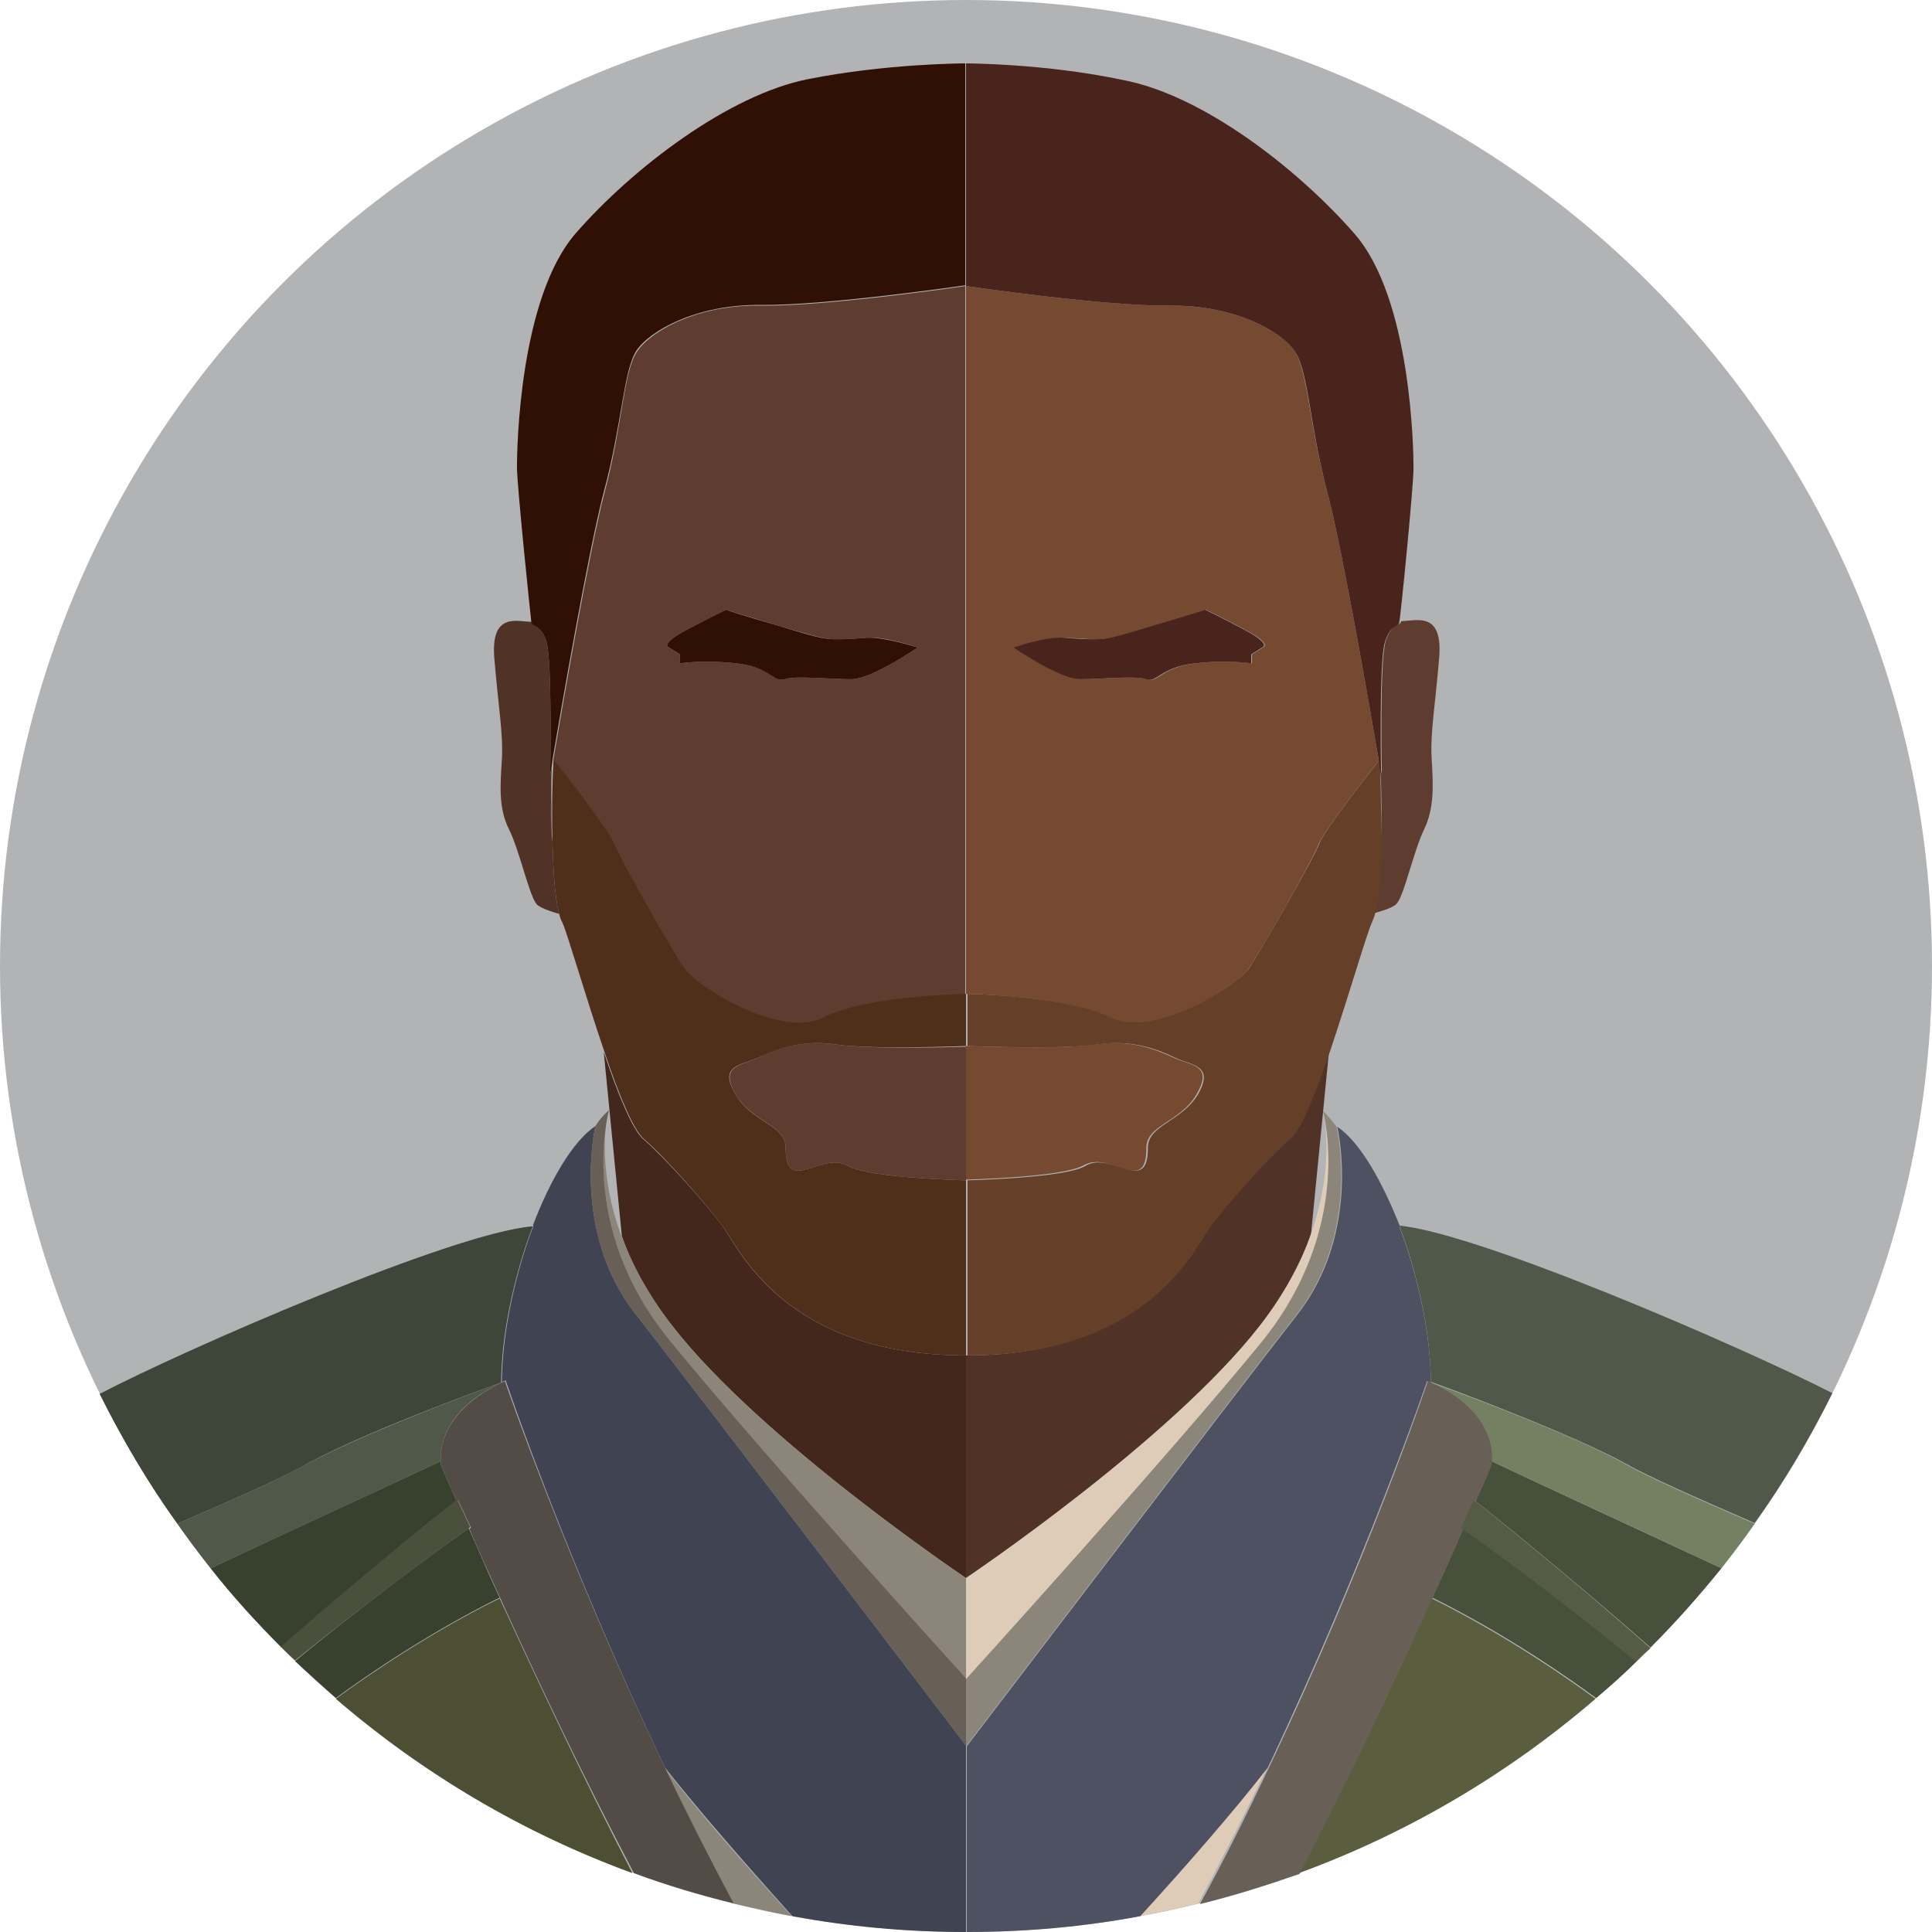 <svg xmlns="http://www.w3.org/2000/svg" width="256" height="256"><circle fill="#B1B3B5" cx="128" cy="128" r="128"/><path fill="#DECBB8" d="M151 253.9c2.6-.5 5.3-1 7.8-1.7 3.2-6 6.3-12.1 9.1-18-4.5 5.8-10.7 12.9-16.9 19.7z"/><path fill="#5A5D3E" d="M172.1 248.2c14.5-5.3 27.8-13.2 39.3-23.1-9.3-6.8-17.6-11.3-21.7-13.3-4.6 10.2-10.9 23.7-17.6 36.4z"/><path fill="#47503B" d="M197.5 194.3s-.7 1.7-2 4.6c1.4 1.1 11.7 9.3 23.2 19.4 3.3-3.3 6.4-6.8 9.4-10.5-12.9-6-25.9-12-30.5-14.2-.1.4-.1.7-.1.7zm-3.6 8.2c-1.1 2.6-2.5 5.7-4.1 9.2 4.1 2 12.4 6.5 21.7 13.3 1.9-1.6 3.7-3.2 5.4-4.9-11.2-9.1-21.3-16.4-23-17.6z"/><path fill="#503227" d="M160.3 162.4c-2.2 2.9-8.2 17.2-32.3 17.2v29.5s27.1-18.2 39-33.5c3.2-4.2 5.3-8.2 6.7-11.9l2.4-24.4c-1.8 5.4-3.8 10.3-5.2 11.5-3.4 2.9-8.4 8.7-10.6 11.6z"/><path fill="#5E3C30" d="M183.6 85c-.8 2.6-.5 17.6-.5 17.6s-.1-.4-.2-1c.2 4.1.2 7.5.1 9.8-.1 3.7-.3 7.4-.9 9.6 1.4-.4 2.6-.8 3-1.3 1-1.2 2.2-6.9 3.6-9.8 1.4-2.9 1.2-6 1-9.4-.2-3.4.5-7.2 1-13.4s-3.1-4.8-5-4.8c-.4.9-1.3.2-2.1 2.7z"/><path fill="#764931" d="M165.4 128.4c1.7-2.4 8.6-14.6 9.3-16.5.7-1.8 7.1-10 8-11.1-1.1-6.5-4.8-27.9-6.8-35.5-2.4-8.9-2.6-16-4.3-18.7-1.8-2.7-8-6.2-16.6-6.1s-27-2.6-27-2.6v93.8s13.2.2 18.9 3.1c5.8 2.9 16.8-4 18.5-6.4zm-31-42.6s4.3-1.4 6.7-1.3 2.9.2 4.3.2 2.6-.3 7.5-1.8 6.9-2.1 6.9-2.1 2.1 1 5.3 2.7 2.4 2.2 2.4 2.2l-1.6 1v1.2s-3-.5-7.5 0-4.9 2.6-6.4 2.1c-1.4-.5-6.1 0-8.8 0-2.7 0-8.8-4.2-8.8-4.2zm17.5 66.3c0-3.1 4.6-3.4 6.7-7.2 2.2-3.8-.8-3.7-3.2-4.8-2.2-1-5.5-2.4-10.2-1.7s-17.2.2-17.2.2v17.7s12.9-.3 15.6-1.9c3.6-2 8.3 4.1 8.3-2.3zm31-40.7c.2-2.3.1-5.8-.1-9.8.1 1.8.2 5.8.1 9.8z"/><path fill="#663F28" d="M182.9 101.6c0-.3-.1-.5-.1-.9-.9 1.1-7.4 9.4-8 11.1-.7 1.9-7.7 14.1-9.3 16.5-1.7 2.4-12.7 9.3-18.4 6.5-5.7-2.9-18.9-3.1-18.9-3.1v6.9s12.5.5 17.2-.2 8.1.7 10.2 1.7c2.3 1.1 5.3 1 3.2 4.8-2.2 3.8-6.7 4.1-6.7 7.2 0 6.4-4.8.3-8.3 2.4-2.7 1.6-15.6 1.9-15.6 1.9v23.2c24.2 0 30.2-14.4 32.3-17.2 2.2-2.9 7.2-8.6 10.5-11.5 1.4-1.2 3.4-6.1 5.2-11.5 2.5-7.4 4.9-15.7 5.6-17.2.1-.3.3-.7.4-1.1.6-2.2.8-5.9.9-9.6-.1-4.1-.2-8.1-.2-9.9z"/><path fill="#49241C" d="M128 37.9s18.4 2.7 27 2.6 14.8 3.4 16.6 6.1c1.8 2.7 1.9 9.7 4.3 18.7 2 7.6 5.7 29 6.8 35.5.1.3.1.6.1.9.1.6.2 1 .2 1s-.3-15 .5-17.6c.8-2.5 1.7-1.8 1.9-2.6s1.9-18.1 1.9-20.5-.3-22.4-7.8-31c-7.5-8.6-20.1-18.4-30.7-20.4C138.4 8.4 128 8.4 128 8.4v29.5zM151.9 90c1.4.5 1.9-1.6 6.4-2.1s7.5 0 7.5 0v-1.2l1.6-1s.8-.5-2.4-2.2-5.3-2.7-5.3-2.7-1.9.6-6.9 2.1-6.1 1.8-7.5 1.8-1.9 0-4.3-.2-6.7 1.3-6.7 1.3 6.1 4.2 8.8 4.2c2.8 0 7.4-.5 8.8 0z"/><path fill="#DECBB8" d="M128 209.1v13.4s26.7-29.4 39.2-44.7c12.5-15.3 8.1-30.6 8.1-30.6s1.8 6.9-1.7 16.6c-1.3 3.7-3.4 7.7-6.7 11.9-11.8 15.2-38.9 33.4-38.9 33.4z"/><path fill="#8B8679" d="M167.2 177.8c-12.5 15.3-39.2 44.7-39.2 44.7v8.9s35.2-46.2 43.8-57.2c8.6-11 5.3-24.9 5.3-24.9-.6-.8-1.2-1.5-1.8-2.1 0 0 4.3 15.2-8.1 30.6z"/><path fill="#4E5161" d="M189.1 183s.2.1.5.2c-.1-10.6-4.2-20.7-4.2-20.7h.1c-2.3-5.8-5.2-11.1-8.3-13.2 0 0 3.3 13.9-5.3 24.9-8.6 11-43.8 57.2-43.8 57.2V256c7.9 0 15.6-.7 23-2.1 6.2-6.8 12.4-13.9 16.9-19.7 12.9-27.2 21.1-51.2 21.1-51.2z"/><path fill="#4F5849" d="M185.4 162.4s4.1 10.1 4.2 20.7c3.1 1.1 19.2 7.1 26.3 11.1 2.3 1.3 8.7 4.2 16.6 7.6 3.9-5.4 7.3-11.2 10.3-17.2-11.5-5.9-46.7-21.2-57.4-22.2.1 0 0 0 0 0z"/><path fill="#748062" d="M189.6 183.2c-.3-.1-.5-.2-.5-.2 8.1 3.7 8.6 8.8 8.5 10.6 4.6 2.2 17.7 8.2 30.5 14.2 1.5-1.9 3-3.9 4.4-5.9-7.9-3.4-14.3-6.3-16.6-7.6-7.1-4.1-23.2-10-26.3-11.1z"/><path fill="#685F57" d="M189.8 211.8c1.6-3.5 3-6.6 4.1-9.2-.2-.1-.2-.2-.2-.2l1.7-3.6s.1 0 .2.1c1.3-2.9 2-4.6 2-4.6s.1-.2.1-.7c.1-1.8-.3-7-8.5-10.6 0 0-8.1 24-21.1 51.3-2.8 5.9-5.8 12-9.1 18 4.5-1.1 8.9-2.5 13.2-4 6.6-12.8 12.9-26.3 17.6-36.5z"/><path fill="#555B45" d="M195.5 198.9c-.1-.1-.2-.1-.2-.1l-1.7 3.6.2.2c1.7 1.2 11.8 8.4 23 17.6.6-.6 1.2-1.2 1.9-1.8-11.5-10.2-21.9-18.4-23.2-19.5z"/><path fill="#8B8679" d="M97.1 252.2c2.6.6 5.2 1.2 7.8 1.7-6.2-6.8-12.4-13.9-16.9-19.7 2.9 6 5.9 12 9.1 18z"/><path fill="#4C4F34" d="M66.2 211.8c-4.1 2-12.4 6.5-21.7 13.3 11.5 9.9 24.8 17.8 39.3 23.1-6.6-12.7-12.9-26.2-17.6-36.4z"/><path fill="#38412E" d="M60.5 198.9c-1.3-2.9-2-4.6-2-4.6s-.1-.2-.1-.7c-4.6 2.2-17.7 8.2-30.5 14.2 2.9 3.7 6.1 7.2 9.4 10.5 11.5-10.1 21.9-18.3 23.2-19.4zm1.6 3.6c-1.7 1.2-11.8 8.4-23 17.6 1.8 1.7 3.6 3.3 5.4 4.9 9.3-6.8 17.6-11.3 21.7-13.3-1.6-3.4-2.9-6.6-4.1-9.2z"/><path fill="#43271D" d="M128 209.1v-29.5c-24.2 0-30.2-14.4-32.3-17.2-2.2-2.9-7.2-8.6-10.5-11.5-1.4-1.2-3.4-6.1-5.2-11.5l2.4 24.4c1.3 3.7 3.4 7.7 6.7 11.9 11.8 15.2 38.9 33.4 38.9 33.4z"/><path fill="#503227" d="M73.1 101.6c-.1.6-.2 1-.2 1s.3-15-.5-17.6c-.8-2.5-1.7-1.8-1.9-2.6-1.9 0-5.5-1.4-5 4.8.5 6.2 1.2 10 1 13.4-.2 3.4-.5 6.5 1 9.4 1.4 2.9 2.6 8.6 3.6 9.8.3.4 1.6.9 3 1.3-.6-2.2-.8-5.9-.9-9.6-.3-2.4-.2-5.8-.1-9.9z"/><path fill="#5E3C30" d="M110.8 138.4c-4.8-.7-8.1.7-10.2 1.7-2.3 1.1-5.3 1-3.2 4.8 2.2 3.8 6.7 4.1 6.7 7.2 0 6.4 4.8.3 8.3 2.4 2.7 1.6 15.6 1.9 15.6 1.9v-17.7s-12.5.4-17.2-.3zM101 40.5c-8.6-.2-14.8 3.4-16.6 6.1-1.8 2.7-1.9 9.7-4.3 18.7-2 7.6-5.7 29-6.8 35.5.9 1.1 7.4 9.4 8 11.1.7 1.9 7.7 14.1 9.3 16.5 1.7 2.4 12.7 9.3 18.4 6.5 5.7-2.9 18.9-3.1 18.9-3.1V37.9c.1 0-18.3 2.7-26.9 2.6zM112.8 90c-2.7 0-7.3-.5-8.8 0-1.4.5-1.9-1.6-6.4-2.1s-7.5 0-7.5 0v-1.2l-1.6-1s-.8-.5 2.4-2.2 5.3-2.7 5.3-2.7 1.9.6 6.9 2.1c4.9 1.4 6.1 1.8 7.5 1.8 1.4 0 1.9 0 4.3-.2s6.7 1.3 6.7 1.3-6.1 4.2-8.8 4.2zm-39.7 21.4c-.1-4.1 0-8 .1-9.9-.2 4.2-.3 7.6-.1 9.9z"/><path fill="#502F1A" d="M95.7 162.4c2.2 2.9 8.2 17.2 32.3 17.2v-23.2s-12.9-.3-15.6-1.9c-3.5-2.1-8.3 4-8.3-2.4 0-3.1-4.6-3.4-6.7-7.2-2.2-3.8.8-3.7 3.2-4.8 2.2-1 5.5-2.4 10.2-1.7s17.2.2 17.2.2v-6.9s-13.2.2-18.9 3.1c-5.7 2.9-16.8-4.1-18.4-6.5-1.7-2.4-8.6-14.6-9.3-16.5-.7-1.8-7.1-10-8-11.1-.1.3-.1.6-.1.9-.1 1.8-.2 5.8-.1 9.9.1 3.7.3 7.4.9 9.6.1.4.2.8.4 1.1.7 1.5 3.1 9.9 5.6 17.2 1.8 5.4 3.8 10.3 5.2 11.5 3.2 2.8 8.2 8.6 10.4 11.5z"/><path fill="#300F04" d="M72.4 85c.8 2.6.5 17.6.5 17.6s.1-.4.2-1c0-.3.1-.5.1-.9 1.1-6.5 4.8-27.9 6.8-35.5 2.4-8.9 2.6-16 4.3-18.7 1.8-2.7 8-6.2 16.6-6.1s27-2.6 27-2.6V8.4s-10.4 0-20.9 2.1c-10.5 2.1-23.2 11.8-30.7 20.4-7.5 8.6-7.8 28.6-7.8 31s1.8 19.7 1.9 20.5 1.2.1 2 2.6zm42.5-.5c-2.4.2-2.9.2-4.3.2s-2.6-.3-7.5-1.8c-4.9-1.4-6.9-2.1-6.9-2.1s-2.1 1-5.3 2.7-2.4 2.2-2.4 2.2l1.6 1v1.2s3-.5 7.5 0 4.9 2.6 6.4 2.1c1.4-.5 6.1 0 8.8 0 2.7 0 8.8-4.2 8.8-4.2s-4.3-1.4-6.7-1.3z"/><path fill="#8B8679" d="M88.8 177.8c12.5 15.3 39.2 44.7 39.2 44.7v-13.4s-27.1-18.2-39-33.5c-3.2-4.2-5.3-8.2-6.7-11.9-3.5-9.6-1.7-16.6-1.7-16.6s-4.2 15.3 8.2 30.7z"/><path fill="#685F57" d="M84.2 174.1c8.6 11 43.8 57.2 43.8 57.2v-8.9s-26.7-29.4-39.2-44.7c-12.5-15.3-8.1-30.6-8.1-30.6-.7.6-1.3 1.3-1.8 2.1 0 0-3.3 13.9 5.3 24.9z"/><path fill="#404351" d="M128 234.9v-3.6s-35.2-46.2-43.8-57.2c-8.6-11-5.3-24.9-5.3-24.9-3.1 2.1-6.1 7.4-8.3 13.2h.1s-4.1 10.1-4.2 20.7c.3-.1.5-.2.5-.2s8.1 24 21.1 51.3c4.5 5.7 10.7 12.8 16.9 19.7 7.5 1.4 15.2 2.1 23 2.1v-21.1z"/><path fill="#3D4638" d="M66.4 183.2c.1-10.6 4.2-20.7 4.2-20.7h-.1c-10.6.9-45.8 16.2-57.3 22.2 3 6 6.4 11.8 10.3 17.2 7.9-3.4 14.3-6.3 16.6-7.6 7.1-4.1 23.2-10 26.3-11.1z"/><path fill="#4F5849" d="M66.9 183s-.2.1-.5.2c-3.1 1.1-19.2 7.1-26.3 11.1-2.3 1.3-8.7 4.2-16.6 7.6 1.4 2 2.9 4 4.4 5.9 12.9-6 25.9-12 30.5-14.2-.1-1.8.4-7 8.5-10.6z"/><path fill="#534C46" d="M66.9 183c-8.1 3.7-8.6 8.8-8.5 10.6 0 .4.1.7.1.7s.7 1.7 2 4.6c.1-.1.2-.1.2-.1l1.7 3.6-.2.2c1.1 2.6 2.5 5.7 4.1 9.2 4.7 10.3 11 23.7 17.7 36.4 4.3 1.6 8.7 2.9 13.2 4-3.2-6-6.3-12.1-9.1-18C75.1 207 66.9 183 66.9 183z"/><path fill="#4A503C" d="M62.1 202.5c.2-.1.2-.2.2-.2l-1.7-3.6s-.1 0-.2.1c-1.4 1.1-11.7 9.3-23.2 19.4.6.6 1.2 1.2 1.9 1.8 11.2-9 21.3-16.3 23-17.5z"/></svg>